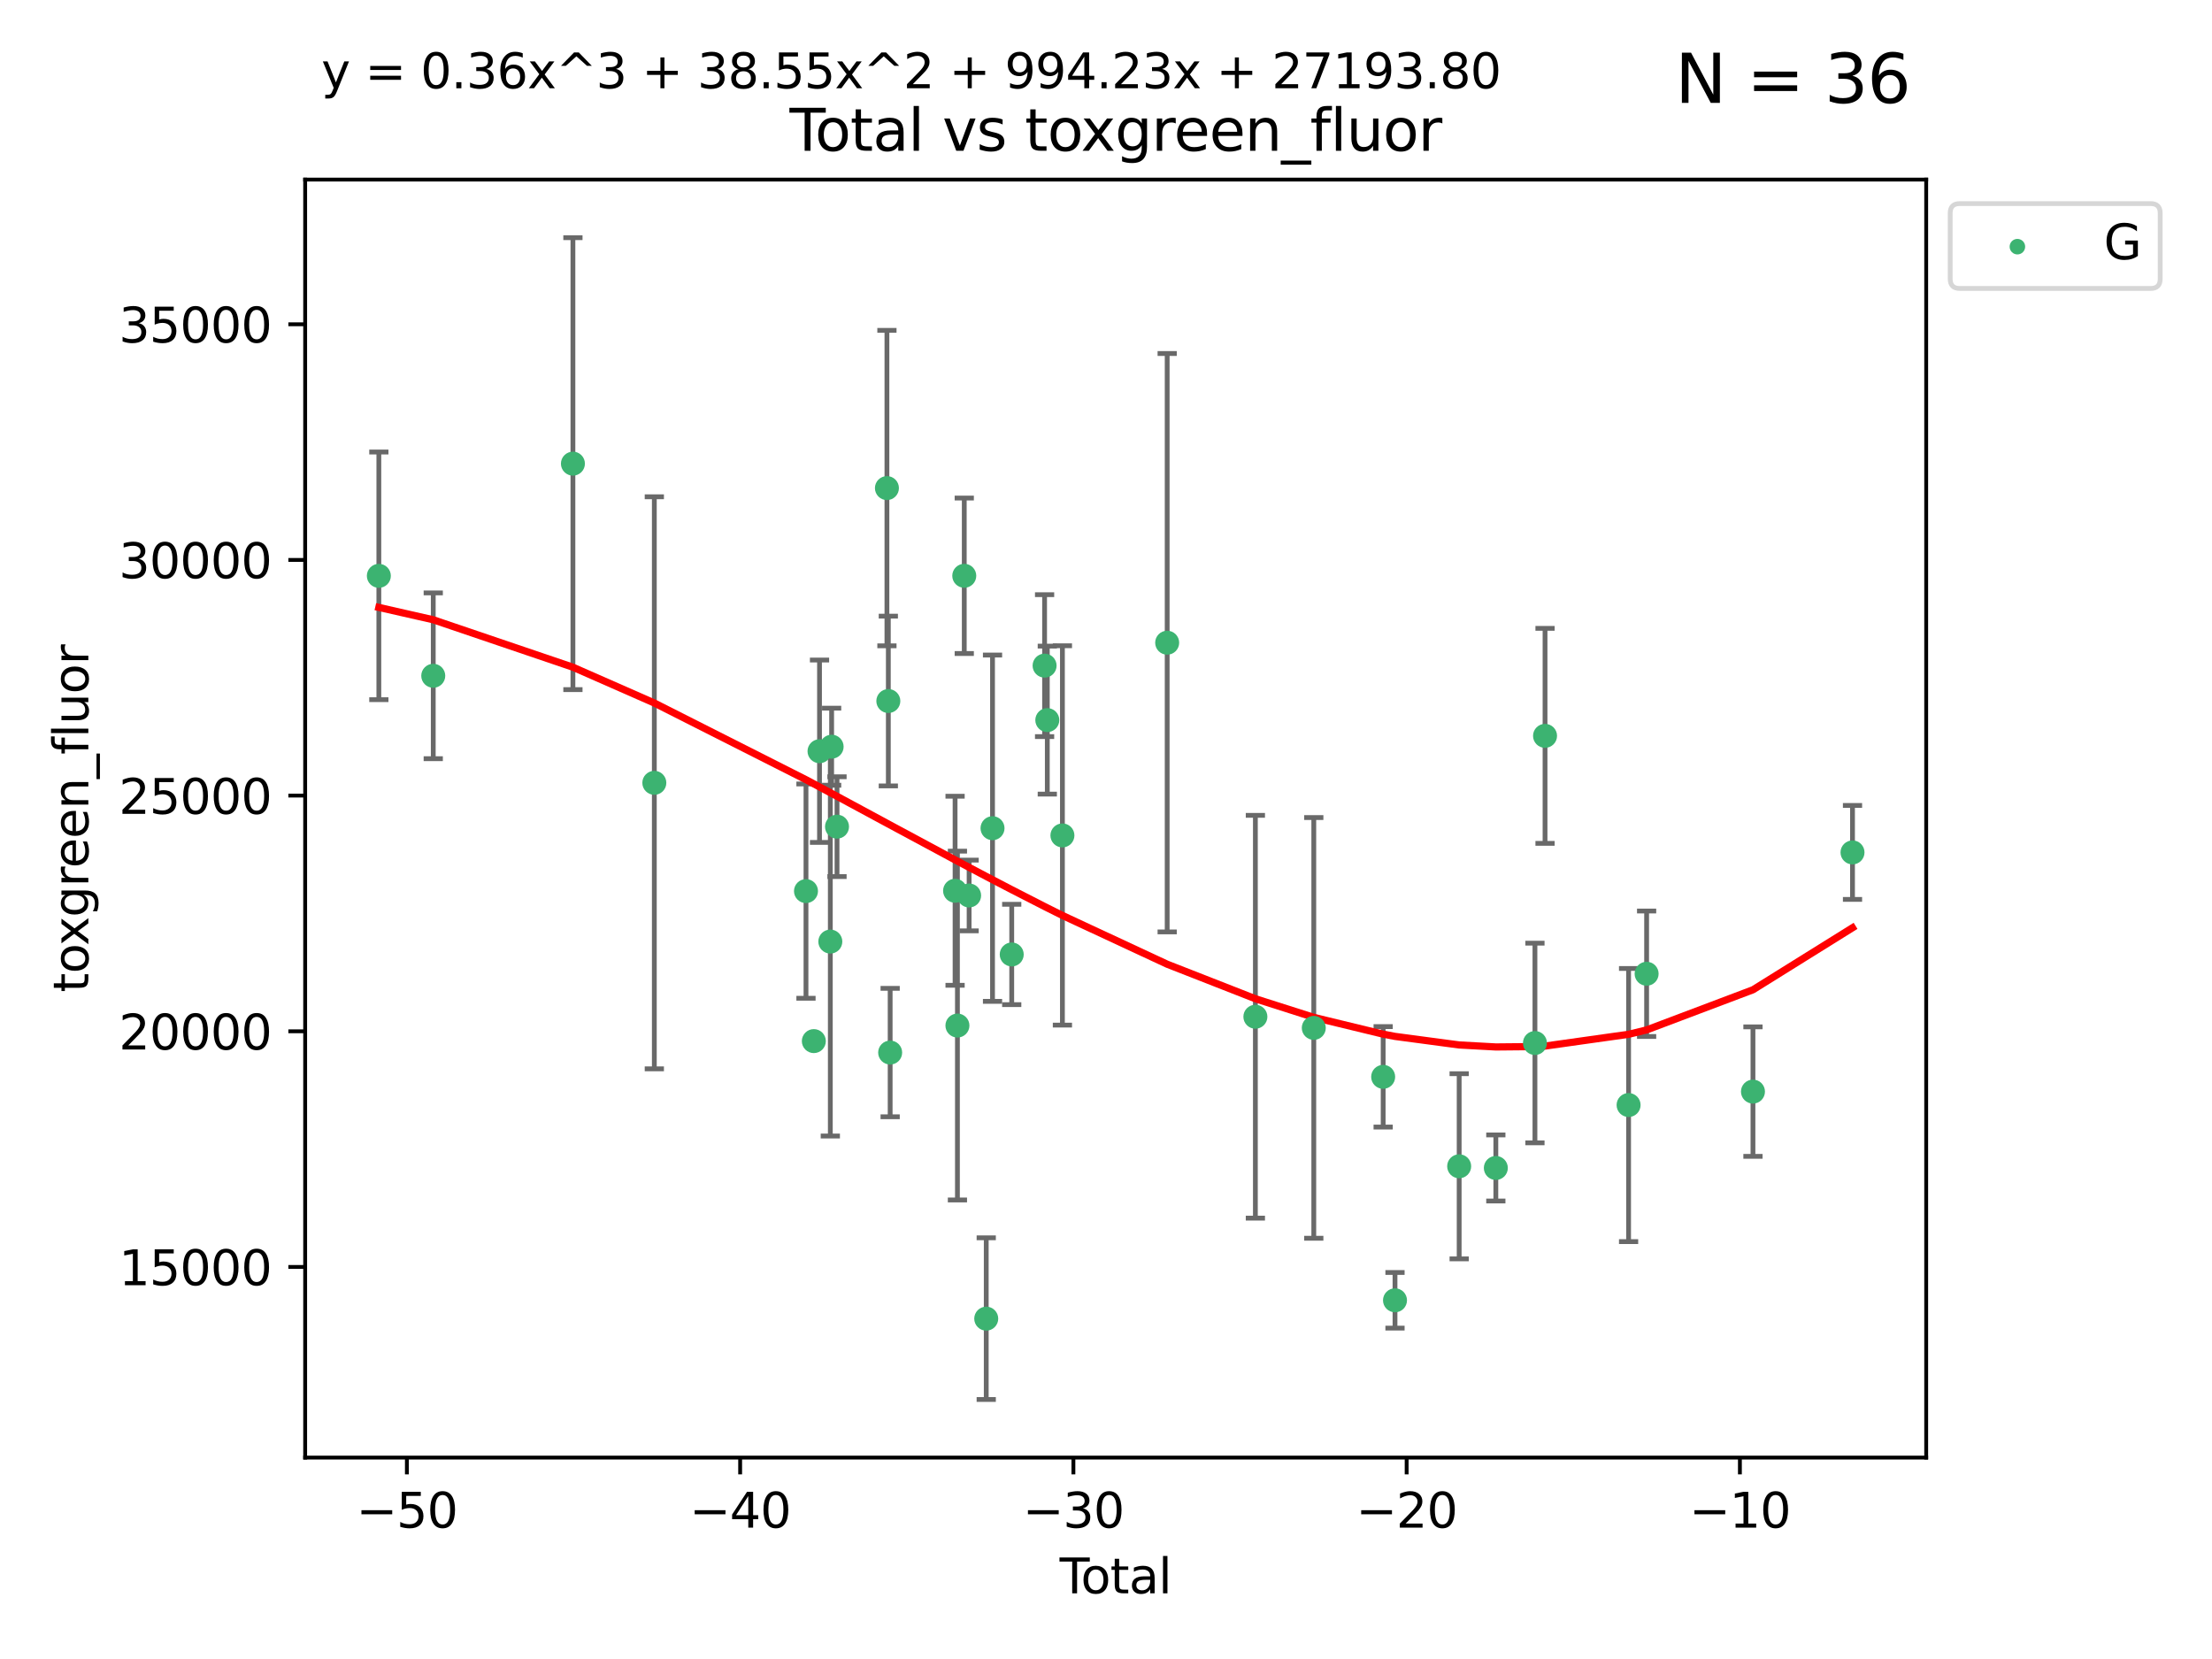 <?xml version="1.0" encoding="utf-8" standalone="no"?>
<!DOCTYPE svg PUBLIC "-//W3C//DTD SVG 1.1//EN"
  "http://www.w3.org/Graphics/SVG/1.1/DTD/svg11.dtd">
<svg xmlns:xlink="http://www.w3.org/1999/xlink" width="460.8pt" height="345.6pt" viewBox="0 0 460.8 345.6" xmlns="http://www.w3.org/2000/svg" version="1.1">
 <defs>
  <style type="text/css">*{stroke-linejoin: round; stroke-linecap: butt}</style>
 </defs>
 <g id="figure_1">
  <g id="patch_1">
   <path d="M 0 345.6 
L 460.8 345.6 
L 460.8 0 
L 0 0 
z
" style="fill: #ffffff"/>
  </g>
  <g id="axes_1">
   <g id="patch_2">
    <path d="M 63.571 303.64 
L 401.26 303.64 
L 401.26 37.411 
L 63.571 37.411 
z
" style="fill: #ffffff"/>
   </g>
   <g id="PathCollection_1">
    <defs>
     <path id="mb8f45642dd" d="M 0 1.118 
C 0.297 1.118 0.581 1 0.791 0.791 
C 1 0.581 1.118 0.297 1.118 0 
C 1.118 -0.297 1 -0.581 0.791 -0.791 
C 0.581 -1 0.297 -1.118 0 -1.118 
C -0.297 -1.118 -0.581 -1 -0.791 -0.791 
C -1 -0.581 -1.118 -0.297 -1.118 0 
C -1.118 0.297 -1 0.581 -0.791 0.791 
C -0.581 1 -0.297 1.118 0 1.118 
z
" style="stroke: #3cb371"/>
    </defs>
    <g clip-path="url(#pf725996d09)">
     <use xlink:href="#mb8f45642dd" x="78.921" y="119.959" style="fill: #3cb371; stroke: #3cb371"/>
     <use xlink:href="#mb8f45642dd" x="90.255" y="140.778" style="fill: #3cb371; stroke: #3cb371"/>
     <use xlink:href="#mb8f45642dd" x="119.35" y="96.586" style="fill: #3cb371; stroke: #3cb371"/>
     <use xlink:href="#mb8f45642dd" x="136.309" y="163.076" style="fill: #3cb371; stroke: #3cb371"/>
     <use xlink:href="#mb8f45642dd" x="167.902" y="185.634" style="fill: #3cb371; stroke: #3cb371"/>
     <use xlink:href="#mb8f45642dd" x="169.538" y="216.881" style="fill: #3cb371; stroke: #3cb371"/>
     <use xlink:href="#mb8f45642dd" x="170.721" y="156.494" style="fill: #3cb371; stroke: #3cb371"/>
     <use xlink:href="#mb8f45642dd" x="172.971" y="196.148" style="fill: #3cb371; stroke: #3cb371"/>
     <use xlink:href="#mb8f45642dd" x="173.244" y="155.55" style="fill: #3cb371; stroke: #3cb371"/>
     <use xlink:href="#mb8f45642dd" x="174.365" y="172.208" style="fill: #3cb371; stroke: #3cb371"/>
     <use xlink:href="#mb8f45642dd" x="184.763" y="101.677" style="fill: #3cb371; stroke: #3cb371"/>
     <use xlink:href="#mb8f45642dd" x="185.056" y="146.037" style="fill: #3cb371; stroke: #3cb371"/>
     <use xlink:href="#mb8f45642dd" x="185.436" y="219.268" style="fill: #3cb371; stroke: #3cb371"/>
     <use xlink:href="#mb8f45642dd" x="198.96" y="185.562" style="fill: #3cb371; stroke: #3cb371"/>
     <use xlink:href="#mb8f45642dd" x="199.45" y="213.642" style="fill: #3cb371; stroke: #3cb371"/>
     <use xlink:href="#mb8f45642dd" x="200.874" y="119.948" style="fill: #3cb371; stroke: #3cb371"/>
     <use xlink:href="#mb8f45642dd" x="201.885" y="186.545" style="fill: #3cb371; stroke: #3cb371"/>
     <use xlink:href="#mb8f45642dd" x="205.451" y="274.699" style="fill: #3cb371; stroke: #3cb371"/>
     <use xlink:href="#mb8f45642dd" x="206.761" y="172.53" style="fill: #3cb371; stroke: #3cb371"/>
     <use xlink:href="#mb8f45642dd" x="210.761" y="198.832" style="fill: #3cb371; stroke: #3cb371"/>
     <use xlink:href="#mb8f45642dd" x="217.607" y="138.664" style="fill: #3cb371; stroke: #3cb371"/>
     <use xlink:href="#mb8f45642dd" x="218.173" y="150.012" style="fill: #3cb371; stroke: #3cb371"/>
     <use xlink:href="#mb8f45642dd" x="221.321" y="174.034" style="fill: #3cb371; stroke: #3cb371"/>
     <use xlink:href="#mb8f45642dd" x="243.144" y="133.888" style="fill: #3cb371; stroke: #3cb371"/>
     <use xlink:href="#mb8f45642dd" x="261.519" y="211.804" style="fill: #3cb371; stroke: #3cb371"/>
     <use xlink:href="#mb8f45642dd" x="273.686" y="214.13" style="fill: #3cb371; stroke: #3cb371"/>
     <use xlink:href="#mb8f45642dd" x="288.138" y="224.325" style="fill: #3cb371; stroke: #3cb371"/>
     <use xlink:href="#mb8f45642dd" x="290.604" y="270.877" style="fill: #3cb371; stroke: #3cb371"/>
     <use xlink:href="#mb8f45642dd" x="303.971" y="242.958" style="fill: #3cb371; stroke: #3cb371"/>
     <use xlink:href="#mb8f45642dd" x="311.61" y="243.308" style="fill: #3cb371; stroke: #3cb371"/>
     <use xlink:href="#mb8f45642dd" x="319.757" y="217.279" style="fill: #3cb371; stroke: #3cb371"/>
     <use xlink:href="#mb8f45642dd" x="321.86" y="153.291" style="fill: #3cb371; stroke: #3cb371"/>
     <use xlink:href="#mb8f45642dd" x="339.265" y="230.198" style="fill: #3cb371; stroke: #3cb371"/>
     <use xlink:href="#mb8f45642dd" x="343.02" y="202.851" style="fill: #3cb371; stroke: #3cb371"/>
     <use xlink:href="#mb8f45642dd" x="365.174" y="227.4" style="fill: #3cb371; stroke: #3cb371"/>
     <use xlink:href="#mb8f45642dd" x="385.911" y="177.574" style="fill: #3cb371; stroke: #3cb371"/>
    </g>
   </g>
   <g id="matplotlib.axis_1">
    <g id="xtick_1">
     <g id="line2d_1">
      <defs>
       <path id="mb63e34c18c" d="M 0 0 
L 0 3.5 
" style="stroke: #000000; stroke-width: 0.8"/>
      </defs>
      <g>
       <use xlink:href="#mb63e34c18c" x="84.763" y="303.64" style="stroke: #000000; stroke-width: 0.8"/>
      </g>
     </g>
     <g id="text_1">
      <!-- −50 -->
      <g transform="translate(74.211 318.238)scale(0.1 -0.1)">
       <defs>
        <path id="DejaVuSans-2212" d="M 678 2272 
L 4684 2272 
L 4684 1741 
L 678 1741 
L 678 2272 
z
" transform="scale(0.016)"/>
        <path id="DejaVuSans-35" d="M 691 4666 
L 3169 4666 
L 3169 4134 
L 1269 4134 
L 1269 2991 
Q 1406 3038 1543 3061 
Q 1681 3084 1819 3084 
Q 2600 3084 3056 2656 
Q 3513 2228 3513 1497 
Q 3513 744 3044 326 
Q 2575 -91 1722 -91 
Q 1428 -91 1123 -41 
Q 819 9 494 109 
L 494 744 
Q 775 591 1075 516 
Q 1375 441 1709 441 
Q 2250 441 2565 725 
Q 2881 1009 2881 1497 
Q 2881 1984 2565 2268 
Q 2250 2553 1709 2553 
Q 1456 2553 1204 2497 
Q 953 2441 691 2322 
L 691 4666 
z
" transform="scale(0.016)"/>
        <path id="DejaVuSans-30" d="M 2034 4250 
Q 1547 4250 1301 3770 
Q 1056 3291 1056 2328 
Q 1056 1369 1301 889 
Q 1547 409 2034 409 
Q 2525 409 2770 889 
Q 3016 1369 3016 2328 
Q 3016 3291 2770 3770 
Q 2525 4250 2034 4250 
z
M 2034 4750 
Q 2819 4750 3233 4129 
Q 3647 3509 3647 2328 
Q 3647 1150 3233 529 
Q 2819 -91 2034 -91 
Q 1250 -91 836 529 
Q 422 1150 422 2328 
Q 422 3509 836 4129 
Q 1250 4750 2034 4750 
z
" transform="scale(0.016)"/>
       </defs>
       <use xlink:href="#DejaVuSans-2212"/>
       <use xlink:href="#DejaVuSans-35" x="83.789"/>
       <use xlink:href="#DejaVuSans-30" x="147.412"/>
      </g>
     </g>
    </g>
    <g id="xtick_2">
     <g id="line2d_2">
      <g>
       <use xlink:href="#mb63e34c18c" x="154.186" y="303.64" style="stroke: #000000; stroke-width: 0.8"/>
      </g>
     </g>
     <g id="text_2">
      <!-- −40 -->
      <g transform="translate(143.633 318.238)scale(0.1 -0.1)">
       <defs>
        <path id="DejaVuSans-34" d="M 2419 4116 
L 825 1625 
L 2419 1625 
L 2419 4116 
z
M 2253 4666 
L 3047 4666 
L 3047 1625 
L 3713 1625 
L 3713 1100 
L 3047 1100 
L 3047 0 
L 2419 0 
L 2419 1100 
L 313 1100 
L 313 1709 
L 2253 4666 
z
" transform="scale(0.016)"/>
       </defs>
       <use xlink:href="#DejaVuSans-2212"/>
       <use xlink:href="#DejaVuSans-34" x="83.789"/>
       <use xlink:href="#DejaVuSans-30" x="147.412"/>
      </g>
     </g>
    </g>
    <g id="xtick_3">
     <g id="line2d_3">
      <g>
       <use xlink:href="#mb63e34c18c" x="223.608" y="303.64" style="stroke: #000000; stroke-width: 0.8"/>
      </g>
     </g>
     <g id="text_3">
      <!-- −30 -->
      <g transform="translate(213.056 318.238)scale(0.1 -0.1)">
       <defs>
        <path id="DejaVuSans-33" d="M 2597 2516 
Q 3050 2419 3304 2112 
Q 3559 1806 3559 1356 
Q 3559 666 3084 287 
Q 2609 -91 1734 -91 
Q 1441 -91 1130 -33 
Q 819 25 488 141 
L 488 750 
Q 750 597 1062 519 
Q 1375 441 1716 441 
Q 2309 441 2620 675 
Q 2931 909 2931 1356 
Q 2931 1769 2642 2001 
Q 2353 2234 1838 2234 
L 1294 2234 
L 1294 2753 
L 1863 2753 
Q 2328 2753 2575 2939 
Q 2822 3125 2822 3475 
Q 2822 3834 2567 4026 
Q 2313 4219 1838 4219 
Q 1578 4219 1281 4162 
Q 984 4106 628 3988 
L 628 4550 
Q 988 4650 1302 4700 
Q 1616 4750 1894 4750 
Q 2613 4750 3031 4423 
Q 3450 4097 3450 3541 
Q 3450 3153 3228 2886 
Q 3006 2619 2597 2516 
z
" transform="scale(0.016)"/>
       </defs>
       <use xlink:href="#DejaVuSans-2212"/>
       <use xlink:href="#DejaVuSans-33" x="83.789"/>
       <use xlink:href="#DejaVuSans-30" x="147.412"/>
      </g>
     </g>
    </g>
    <g id="xtick_4">
     <g id="line2d_4">
      <g>
       <use xlink:href="#mb63e34c18c" x="293.031" y="303.64" style="stroke: #000000; stroke-width: 0.8"/>
      </g>
     </g>
     <g id="text_4">
      <!-- −20 -->
      <g transform="translate(282.478 318.238)scale(0.1 -0.1)">
       <defs>
        <path id="DejaVuSans-32" d="M 1228 531 
L 3431 531 
L 3431 0 
L 469 0 
L 469 531 
Q 828 903 1448 1529 
Q 2069 2156 2228 2338 
Q 2531 2678 2651 2914 
Q 2772 3150 2772 3378 
Q 2772 3750 2511 3984 
Q 2250 4219 1831 4219 
Q 1534 4219 1204 4116 
Q 875 4013 500 3803 
L 500 4441 
Q 881 4594 1212 4672 
Q 1544 4750 1819 4750 
Q 2544 4750 2975 4387 
Q 3406 4025 3406 3419 
Q 3406 3131 3298 2873 
Q 3191 2616 2906 2266 
Q 2828 2175 2409 1742 
Q 1991 1309 1228 531 
z
" transform="scale(0.016)"/>
       </defs>
       <use xlink:href="#DejaVuSans-2212"/>
       <use xlink:href="#DejaVuSans-32" x="83.789"/>
       <use xlink:href="#DejaVuSans-30" x="147.412"/>
      </g>
     </g>
    </g>
    <g id="xtick_5">
     <g id="line2d_5">
      <g>
       <use xlink:href="#mb63e34c18c" x="362.453" y="303.64" style="stroke: #000000; stroke-width: 0.8"/>
      </g>
     </g>
     <g id="text_5">
      <!-- −10 -->
      <g transform="translate(351.901 318.238)scale(0.1 -0.1)">
       <defs>
        <path id="DejaVuSans-31" d="M 794 531 
L 1825 531 
L 1825 4091 
L 703 3866 
L 703 4441 
L 1819 4666 
L 2450 4666 
L 2450 531 
L 3481 531 
L 3481 0 
L 794 0 
L 794 531 
z
" transform="scale(0.016)"/>
       </defs>
       <use xlink:href="#DejaVuSans-2212"/>
       <use xlink:href="#DejaVuSans-31" x="83.789"/>
       <use xlink:href="#DejaVuSans-30" x="147.412"/>
      </g>
     </g>
    </g>
    <g id="text_6">
     <!-- Total -->
     <g transform="translate(220.739 331.917)scale(0.1 -0.1)">
      <defs>
       <path id="DejaVuSans-54" d="M -19 4666 
L 3928 4666 
L 3928 4134 
L 2272 4134 
L 2272 0 
L 1638 0 
L 1638 4134 
L -19 4134 
L -19 4666 
z
" transform="scale(0.016)"/>
       <path id="DejaVuSans-6f" d="M 1959 3097 
Q 1497 3097 1228 2736 
Q 959 2375 959 1747 
Q 959 1119 1226 758 
Q 1494 397 1959 397 
Q 2419 397 2687 759 
Q 2956 1122 2956 1747 
Q 2956 2369 2687 2733 
Q 2419 3097 1959 3097 
z
M 1959 3584 
Q 2709 3584 3137 3096 
Q 3566 2609 3566 1747 
Q 3566 888 3137 398 
Q 2709 -91 1959 -91 
Q 1206 -91 779 398 
Q 353 888 353 1747 
Q 353 2609 779 3096 
Q 1206 3584 1959 3584 
z
" transform="scale(0.016)"/>
       <path id="DejaVuSans-74" d="M 1172 4494 
L 1172 3500 
L 2356 3500 
L 2356 3053 
L 1172 3053 
L 1172 1153 
Q 1172 725 1289 603 
Q 1406 481 1766 481 
L 2356 481 
L 2356 0 
L 1766 0 
Q 1100 0 847 248 
Q 594 497 594 1153 
L 594 3053 
L 172 3053 
L 172 3500 
L 594 3500 
L 594 4494 
L 1172 4494 
z
" transform="scale(0.016)"/>
       <path id="DejaVuSans-61" d="M 2194 1759 
Q 1497 1759 1228 1600 
Q 959 1441 959 1056 
Q 959 750 1161 570 
Q 1363 391 1709 391 
Q 2188 391 2477 730 
Q 2766 1069 2766 1631 
L 2766 1759 
L 2194 1759 
z
M 3341 1997 
L 3341 0 
L 2766 0 
L 2766 531 
Q 2569 213 2275 61 
Q 1981 -91 1556 -91 
Q 1019 -91 701 211 
Q 384 513 384 1019 
Q 384 1609 779 1909 
Q 1175 2209 1959 2209 
L 2766 2209 
L 2766 2266 
Q 2766 2663 2505 2880 
Q 2244 3097 1772 3097 
Q 1472 3097 1187 3025 
Q 903 2953 641 2809 
L 641 3341 
Q 956 3463 1253 3523 
Q 1550 3584 1831 3584 
Q 2591 3584 2966 3190 
Q 3341 2797 3341 1997 
z
" transform="scale(0.016)"/>
       <path id="DejaVuSans-6c" d="M 603 4863 
L 1178 4863 
L 1178 0 
L 603 0 
L 603 4863 
z
" transform="scale(0.016)"/>
      </defs>
      <use xlink:href="#DejaVuSans-54"/>
      <use xlink:href="#DejaVuSans-6f" x="44.084"/>
      <use xlink:href="#DejaVuSans-74" x="105.266"/>
      <use xlink:href="#DejaVuSans-61" x="144.475"/>
      <use xlink:href="#DejaVuSans-6c" x="205.754"/>
     </g>
    </g>
   </g>
   <g id="matplotlib.axis_2">
    <g id="ytick_1">
     <g id="line2d_6">
      <defs>
       <path id="me4b332984e" d="M 0 0 
L -3.5 0 
" style="stroke: #000000; stroke-width: 0.8"/>
      </defs>
      <g>
       <use xlink:href="#me4b332984e" x="63.571" y="263.928" style="stroke: #000000; stroke-width: 0.8"/>
      </g>
     </g>
     <g id="text_7">
      <!-- 15000 -->
      <g transform="translate(24.759 267.727)scale(0.1 -0.1)">
       <use xlink:href="#DejaVuSans-31"/>
       <use xlink:href="#DejaVuSans-35" x="63.623"/>
       <use xlink:href="#DejaVuSans-30" x="127.246"/>
       <use xlink:href="#DejaVuSans-30" x="190.869"/>
       <use xlink:href="#DejaVuSans-30" x="254.492"/>
      </g>
     </g>
    </g>
    <g id="ytick_2">
     <g id="line2d_7">
      <g>
       <use xlink:href="#me4b332984e" x="63.571" y="214.834" style="stroke: #000000; stroke-width: 0.8"/>
      </g>
     </g>
     <g id="text_8">
      <!-- 20000 -->
      <g transform="translate(24.759 218.633)scale(0.1 -0.1)">
       <use xlink:href="#DejaVuSans-32"/>
       <use xlink:href="#DejaVuSans-30" x="63.623"/>
       <use xlink:href="#DejaVuSans-30" x="127.246"/>
       <use xlink:href="#DejaVuSans-30" x="190.869"/>
       <use xlink:href="#DejaVuSans-30" x="254.492"/>
      </g>
     </g>
    </g>
    <g id="ytick_3">
     <g id="line2d_8">
      <g>
       <use xlink:href="#me4b332984e" x="63.571" y="165.739" style="stroke: #000000; stroke-width: 0.8"/>
      </g>
     </g>
     <g id="text_9">
      <!-- 25000 -->
      <g transform="translate(24.759 169.539)scale(0.1 -0.1)">
       <use xlink:href="#DejaVuSans-32"/>
       <use xlink:href="#DejaVuSans-35" x="63.623"/>
       <use xlink:href="#DejaVuSans-30" x="127.246"/>
       <use xlink:href="#DejaVuSans-30" x="190.869"/>
       <use xlink:href="#DejaVuSans-30" x="254.492"/>
      </g>
     </g>
    </g>
    <g id="ytick_4">
     <g id="line2d_9">
      <g>
       <use xlink:href="#me4b332984e" x="63.571" y="116.645" style="stroke: #000000; stroke-width: 0.8"/>
      </g>
     </g>
     <g id="text_10">
      <!-- 30000 -->
      <g transform="translate(24.759 120.444)scale(0.1 -0.1)">
       <use xlink:href="#DejaVuSans-33"/>
       <use xlink:href="#DejaVuSans-30" x="63.623"/>
       <use xlink:href="#DejaVuSans-30" x="127.246"/>
       <use xlink:href="#DejaVuSans-30" x="190.869"/>
       <use xlink:href="#DejaVuSans-30" x="254.492"/>
      </g>
     </g>
    </g>
    <g id="ytick_5">
     <g id="line2d_10">
      <g>
       <use xlink:href="#me4b332984e" x="63.571" y="67.551" style="stroke: #000000; stroke-width: 0.8"/>
      </g>
     </g>
     <g id="text_11">
      <!-- 35000 -->
      <g transform="translate(24.759 71.35)scale(0.1 -0.1)">
       <use xlink:href="#DejaVuSans-33"/>
       <use xlink:href="#DejaVuSans-35" x="63.623"/>
       <use xlink:href="#DejaVuSans-30" x="127.246"/>
       <use xlink:href="#DejaVuSans-30" x="190.869"/>
       <use xlink:href="#DejaVuSans-30" x="254.492"/>
      </g>
     </g>
    </g>
    <g id="text_12">
     <!-- toxgreen_fluor -->
     <g transform="translate(18.401 206.72)rotate(-90)scale(0.1 -0.1)">
      <defs>
       <path id="DejaVuSans-78" d="M 3513 3500 
L 2247 1797 
L 3578 0 
L 2900 0 
L 1881 1375 
L 863 0 
L 184 0 
L 1544 1831 
L 300 3500 
L 978 3500 
L 1906 2253 
L 2834 3500 
L 3513 3500 
z
" transform="scale(0.016)"/>
       <path id="DejaVuSans-67" d="M 2906 1791 
Q 2906 2416 2648 2759 
Q 2391 3103 1925 3103 
Q 1463 3103 1205 2759 
Q 947 2416 947 1791 
Q 947 1169 1205 825 
Q 1463 481 1925 481 
Q 2391 481 2648 825 
Q 2906 1169 2906 1791 
z
M 3481 434 
Q 3481 -459 3084 -895 
Q 2688 -1331 1869 -1331 
Q 1566 -1331 1297 -1286 
Q 1028 -1241 775 -1147 
L 775 -588 
Q 1028 -725 1275 -790 
Q 1522 -856 1778 -856 
Q 2344 -856 2625 -561 
Q 2906 -266 2906 331 
L 2906 616 
Q 2728 306 2450 153 
Q 2172 0 1784 0 
Q 1141 0 747 490 
Q 353 981 353 1791 
Q 353 2603 747 3093 
Q 1141 3584 1784 3584 
Q 2172 3584 2450 3431 
Q 2728 3278 2906 2969 
L 2906 3500 
L 3481 3500 
L 3481 434 
z
" transform="scale(0.016)"/>
       <path id="DejaVuSans-72" d="M 2631 2963 
Q 2534 3019 2420 3045 
Q 2306 3072 2169 3072 
Q 1681 3072 1420 2755 
Q 1159 2438 1159 1844 
L 1159 0 
L 581 0 
L 581 3500 
L 1159 3500 
L 1159 2956 
Q 1341 3275 1631 3429 
Q 1922 3584 2338 3584 
Q 2397 3584 2469 3576 
Q 2541 3569 2628 3553 
L 2631 2963 
z
" transform="scale(0.016)"/>
       <path id="DejaVuSans-65" d="M 3597 1894 
L 3597 1613 
L 953 1613 
Q 991 1019 1311 708 
Q 1631 397 2203 397 
Q 2534 397 2845 478 
Q 3156 559 3463 722 
L 3463 178 
Q 3153 47 2828 -22 
Q 2503 -91 2169 -91 
Q 1331 -91 842 396 
Q 353 884 353 1716 
Q 353 2575 817 3079 
Q 1281 3584 2069 3584 
Q 2775 3584 3186 3129 
Q 3597 2675 3597 1894 
z
M 3022 2063 
Q 3016 2534 2758 2815 
Q 2500 3097 2075 3097 
Q 1594 3097 1305 2825 
Q 1016 2553 972 2059 
L 3022 2063 
z
" transform="scale(0.016)"/>
       <path id="DejaVuSans-6e" d="M 3513 2113 
L 3513 0 
L 2938 0 
L 2938 2094 
Q 2938 2591 2744 2837 
Q 2550 3084 2163 3084 
Q 1697 3084 1428 2787 
Q 1159 2491 1159 1978 
L 1159 0 
L 581 0 
L 581 3500 
L 1159 3500 
L 1159 2956 
Q 1366 3272 1645 3428 
Q 1925 3584 2291 3584 
Q 2894 3584 3203 3211 
Q 3513 2838 3513 2113 
z
" transform="scale(0.016)"/>
       <path id="DejaVuSans-5f" d="M 3263 -1063 
L 3263 -1509 
L -63 -1509 
L -63 -1063 
L 3263 -1063 
z
" transform="scale(0.016)"/>
       <path id="DejaVuSans-66" d="M 2375 4863 
L 2375 4384 
L 1825 4384 
Q 1516 4384 1395 4259 
Q 1275 4134 1275 3809 
L 1275 3500 
L 2222 3500 
L 2222 3053 
L 1275 3053 
L 1275 0 
L 697 0 
L 697 3053 
L 147 3053 
L 147 3500 
L 697 3500 
L 697 3744 
Q 697 4328 969 4595 
Q 1241 4863 1831 4863 
L 2375 4863 
z
" transform="scale(0.016)"/>
       <path id="DejaVuSans-75" d="M 544 1381 
L 544 3500 
L 1119 3500 
L 1119 1403 
Q 1119 906 1312 657 
Q 1506 409 1894 409 
Q 2359 409 2629 706 
Q 2900 1003 2900 1516 
L 2900 3500 
L 3475 3500 
L 3475 0 
L 2900 0 
L 2900 538 
Q 2691 219 2414 64 
Q 2138 -91 1772 -91 
Q 1169 -91 856 284 
Q 544 659 544 1381 
z
M 1991 3584 
L 1991 3584 
z
" transform="scale(0.016)"/>
      </defs>
      <use xlink:href="#DejaVuSans-74"/>
      <use xlink:href="#DejaVuSans-6f" x="39.209"/>
      <use xlink:href="#DejaVuSans-78" x="97.266"/>
      <use xlink:href="#DejaVuSans-67" x="156.445"/>
      <use xlink:href="#DejaVuSans-72" x="219.922"/>
      <use xlink:href="#DejaVuSans-65" x="258.785"/>
      <use xlink:href="#DejaVuSans-65" x="320.309"/>
      <use xlink:href="#DejaVuSans-6e" x="381.832"/>
      <use xlink:href="#DejaVuSans-5f" x="445.211"/>
      <use xlink:href="#DejaVuSans-66" x="495.211"/>
      <use xlink:href="#DejaVuSans-6c" x="530.416"/>
      <use xlink:href="#DejaVuSans-75" x="558.199"/>
      <use xlink:href="#DejaVuSans-6f" x="621.578"/>
      <use xlink:href="#DejaVuSans-72" x="682.76"/>
     </g>
    </g>
   </g>
   <g id="LineCollection_1">
    <path d="M 78.921 145.755 
L 78.921 94.163 
" clip-path="url(#pf725996d09)" style="fill: none; stroke: #696969"/>
    <path d="M 90.255 158.047 
L 90.255 123.51 
" clip-path="url(#pf725996d09)" style="fill: none; stroke: #696969"/>
    <path d="M 119.35 143.66 
L 119.35 49.513 
" clip-path="url(#pf725996d09)" style="fill: none; stroke: #696969"/>
    <path d="M 136.309 222.66 
L 136.309 103.491 
" clip-path="url(#pf725996d09)" style="fill: none; stroke: #696969"/>
    <path d="M 167.902 207.956 
L 167.902 163.312 
" clip-path="url(#pf725996d09)" style="fill: none; stroke: #696969"/>
    <path d="M 169.538 217.552 
L 169.538 216.211 
" clip-path="url(#pf725996d09)" style="fill: none; stroke: #696969"/>
    <path d="M 170.721 175.489 
L 170.721 137.499 
" clip-path="url(#pf725996d09)" style="fill: none; stroke: #696969"/>
    <path d="M 172.971 236.655 
L 172.971 155.642 
" clip-path="url(#pf725996d09)" style="fill: none; stroke: #696969"/>
    <path d="M 173.244 163.577 
L 173.244 147.523 
" clip-path="url(#pf725996d09)" style="fill: none; stroke: #696969"/>
    <path d="M 174.365 182.602 
L 174.365 161.814 
" clip-path="url(#pf725996d09)" style="fill: none; stroke: #696969"/>
    <path d="M 184.763 134.535 
L 184.763 68.819 
" clip-path="url(#pf725996d09)" style="fill: none; stroke: #696969"/>
    <path d="M 185.056 163.72 
L 185.056 128.354 
" clip-path="url(#pf725996d09)" style="fill: none; stroke: #696969"/>
    <path d="M 185.436 232.646 
L 185.436 205.889 
" clip-path="url(#pf725996d09)" style="fill: none; stroke: #696969"/>
    <path d="M 198.96 205.256 
L 198.96 165.868 
" clip-path="url(#pf725996d09)" style="fill: none; stroke: #696969"/>
    <path d="M 199.45 249.975 
L 199.45 177.31 
" clip-path="url(#pf725996d09)" style="fill: none; stroke: #696969"/>
    <path d="M 200.874 136.139 
L 200.874 103.757 
" clip-path="url(#pf725996d09)" style="fill: none; stroke: #696969"/>
    <path d="M 201.885 193.913 
L 201.885 179.178 
" clip-path="url(#pf725996d09)" style="fill: none; stroke: #696969"/>
    <path d="M 205.451 291.539 
L 205.451 257.86 
" clip-path="url(#pf725996d09)" style="fill: none; stroke: #696969"/>
    <path d="M 206.761 208.6 
L 206.761 136.46 
" clip-path="url(#pf725996d09)" style="fill: none; stroke: #696969"/>
    <path d="M 210.761 209.28 
L 210.761 188.384 
" clip-path="url(#pf725996d09)" style="fill: none; stroke: #696969"/>
    <path d="M 217.607 153.444 
L 217.607 123.884 
" clip-path="url(#pf725996d09)" style="fill: none; stroke: #696969"/>
    <path d="M 218.173 165.427 
L 218.173 134.598 
" clip-path="url(#pf725996d09)" style="fill: none; stroke: #696969"/>
    <path d="M 221.321 213.544 
L 221.321 134.525 
" clip-path="url(#pf725996d09)" style="fill: none; stroke: #696969"/>
    <path d="M 243.144 194.133 
L 243.144 73.643 
" clip-path="url(#pf725996d09)" style="fill: none; stroke: #696969"/>
    <path d="M 261.519 253.759 
L 261.519 169.85 
" clip-path="url(#pf725996d09)" style="fill: none; stroke: #696969"/>
    <path d="M 273.686 257.949 
L 273.686 170.311 
" clip-path="url(#pf725996d09)" style="fill: none; stroke: #696969"/>
    <path d="M 288.138 234.788 
L 288.138 213.862 
" clip-path="url(#pf725996d09)" style="fill: none; stroke: #696969"/>
    <path d="M 290.604 276.674 
L 290.604 265.08 
" clip-path="url(#pf725996d09)" style="fill: none; stroke: #696969"/>
    <path d="M 303.971 262.241 
L 303.971 223.675 
" clip-path="url(#pf725996d09)" style="fill: none; stroke: #696969"/>
    <path d="M 311.61 250.186 
L 311.61 236.43 
" clip-path="url(#pf725996d09)" style="fill: none; stroke: #696969"/>
    <path d="M 319.757 238.077 
L 319.757 196.481 
" clip-path="url(#pf725996d09)" style="fill: none; stroke: #696969"/>
    <path d="M 321.86 175.685 
L 321.86 130.897 
" clip-path="url(#pf725996d09)" style="fill: none; stroke: #696969"/>
    <path d="M 339.265 258.649 
L 339.265 201.748 
" clip-path="url(#pf725996d09)" style="fill: none; stroke: #696969"/>
    <path d="M 343.02 215.916 
L 343.02 189.785 
" clip-path="url(#pf725996d09)" style="fill: none; stroke: #696969"/>
    <path d="M 365.174 240.887 
L 365.174 213.912 
" clip-path="url(#pf725996d09)" style="fill: none; stroke: #696969"/>
    <path d="M 385.911 187.363 
L 385.911 167.786 
" clip-path="url(#pf725996d09)" style="fill: none; stroke: #696969"/>
   </g>
   <g id="line2d_11">
    <defs>
     <path id="m363f122d9a" d="M 2 0 
L -2 -0 
" style="stroke: #696969"/>
    </defs>
    <g clip-path="url(#pf725996d09)">
     <use xlink:href="#m363f122d9a" x="78.921" y="145.755" style="fill: #696969; stroke: #696969"/>
     <use xlink:href="#m363f122d9a" x="90.255" y="158.047" style="fill: #696969; stroke: #696969"/>
     <use xlink:href="#m363f122d9a" x="119.35" y="143.66" style="fill: #696969; stroke: #696969"/>
     <use xlink:href="#m363f122d9a" x="136.309" y="222.66" style="fill: #696969; stroke: #696969"/>
     <use xlink:href="#m363f122d9a" x="167.902" y="207.956" style="fill: #696969; stroke: #696969"/>
     <use xlink:href="#m363f122d9a" x="169.538" y="217.552" style="fill: #696969; stroke: #696969"/>
     <use xlink:href="#m363f122d9a" x="170.721" y="175.489" style="fill: #696969; stroke: #696969"/>
     <use xlink:href="#m363f122d9a" x="172.971" y="236.655" style="fill: #696969; stroke: #696969"/>
     <use xlink:href="#m363f122d9a" x="173.244" y="163.577" style="fill: #696969; stroke: #696969"/>
     <use xlink:href="#m363f122d9a" x="174.365" y="182.602" style="fill: #696969; stroke: #696969"/>
     <use xlink:href="#m363f122d9a" x="184.763" y="134.535" style="fill: #696969; stroke: #696969"/>
     <use xlink:href="#m363f122d9a" x="185.056" y="163.72" style="fill: #696969; stroke: #696969"/>
     <use xlink:href="#m363f122d9a" x="185.436" y="232.646" style="fill: #696969; stroke: #696969"/>
     <use xlink:href="#m363f122d9a" x="198.96" y="205.256" style="fill: #696969; stroke: #696969"/>
     <use xlink:href="#m363f122d9a" x="199.45" y="249.975" style="fill: #696969; stroke: #696969"/>
     <use xlink:href="#m363f122d9a" x="200.874" y="136.139" style="fill: #696969; stroke: #696969"/>
     <use xlink:href="#m363f122d9a" x="201.885" y="193.913" style="fill: #696969; stroke: #696969"/>
     <use xlink:href="#m363f122d9a" x="205.451" y="291.539" style="fill: #696969; stroke: #696969"/>
     <use xlink:href="#m363f122d9a" x="206.761" y="208.6" style="fill: #696969; stroke: #696969"/>
     <use xlink:href="#m363f122d9a" x="210.761" y="209.28" style="fill: #696969; stroke: #696969"/>
     <use xlink:href="#m363f122d9a" x="217.607" y="153.444" style="fill: #696969; stroke: #696969"/>
     <use xlink:href="#m363f122d9a" x="218.173" y="165.427" style="fill: #696969; stroke: #696969"/>
     <use xlink:href="#m363f122d9a" x="221.321" y="213.544" style="fill: #696969; stroke: #696969"/>
     <use xlink:href="#m363f122d9a" x="243.144" y="194.133" style="fill: #696969; stroke: #696969"/>
     <use xlink:href="#m363f122d9a" x="261.519" y="253.759" style="fill: #696969; stroke: #696969"/>
     <use xlink:href="#m363f122d9a" x="273.686" y="257.949" style="fill: #696969; stroke: #696969"/>
     <use xlink:href="#m363f122d9a" x="288.138" y="234.788" style="fill: #696969; stroke: #696969"/>
     <use xlink:href="#m363f122d9a" x="290.604" y="276.674" style="fill: #696969; stroke: #696969"/>
     <use xlink:href="#m363f122d9a" x="303.971" y="262.241" style="fill: #696969; stroke: #696969"/>
     <use xlink:href="#m363f122d9a" x="311.61" y="250.186" style="fill: #696969; stroke: #696969"/>
     <use xlink:href="#m363f122d9a" x="319.757" y="238.077" style="fill: #696969; stroke: #696969"/>
     <use xlink:href="#m363f122d9a" x="321.86" y="175.685" style="fill: #696969; stroke: #696969"/>
     <use xlink:href="#m363f122d9a" x="339.265" y="258.649" style="fill: #696969; stroke: #696969"/>
     <use xlink:href="#m363f122d9a" x="343.02" y="215.916" style="fill: #696969; stroke: #696969"/>
     <use xlink:href="#m363f122d9a" x="365.174" y="240.887" style="fill: #696969; stroke: #696969"/>
     <use xlink:href="#m363f122d9a" x="385.911" y="187.363" style="fill: #696969; stroke: #696969"/>
    </g>
   </g>
   <g id="line2d_12">
    <g clip-path="url(#pf725996d09)">
     <use xlink:href="#m363f122d9a" x="78.921" y="94.163" style="fill: #696969; stroke: #696969"/>
     <use xlink:href="#m363f122d9a" x="90.255" y="123.51" style="fill: #696969; stroke: #696969"/>
     <use xlink:href="#m363f122d9a" x="119.35" y="49.513" style="fill: #696969; stroke: #696969"/>
     <use xlink:href="#m363f122d9a" x="136.309" y="103.491" style="fill: #696969; stroke: #696969"/>
     <use xlink:href="#m363f122d9a" x="167.902" y="163.312" style="fill: #696969; stroke: #696969"/>
     <use xlink:href="#m363f122d9a" x="169.538" y="216.211" style="fill: #696969; stroke: #696969"/>
     <use xlink:href="#m363f122d9a" x="170.721" y="137.499" style="fill: #696969; stroke: #696969"/>
     <use xlink:href="#m363f122d9a" x="172.971" y="155.642" style="fill: #696969; stroke: #696969"/>
     <use xlink:href="#m363f122d9a" x="173.244" y="147.523" style="fill: #696969; stroke: #696969"/>
     <use xlink:href="#m363f122d9a" x="174.365" y="161.814" style="fill: #696969; stroke: #696969"/>
     <use xlink:href="#m363f122d9a" x="184.763" y="68.819" style="fill: #696969; stroke: #696969"/>
     <use xlink:href="#m363f122d9a" x="185.056" y="128.354" style="fill: #696969; stroke: #696969"/>
     <use xlink:href="#m363f122d9a" x="185.436" y="205.889" style="fill: #696969; stroke: #696969"/>
     <use xlink:href="#m363f122d9a" x="198.96" y="165.868" style="fill: #696969; stroke: #696969"/>
     <use xlink:href="#m363f122d9a" x="199.45" y="177.31" style="fill: #696969; stroke: #696969"/>
     <use xlink:href="#m363f122d9a" x="200.874" y="103.757" style="fill: #696969; stroke: #696969"/>
     <use xlink:href="#m363f122d9a" x="201.885" y="179.178" style="fill: #696969; stroke: #696969"/>
     <use xlink:href="#m363f122d9a" x="205.451" y="257.86" style="fill: #696969; stroke: #696969"/>
     <use xlink:href="#m363f122d9a" x="206.761" y="136.46" style="fill: #696969; stroke: #696969"/>
     <use xlink:href="#m363f122d9a" x="210.761" y="188.384" style="fill: #696969; stroke: #696969"/>
     <use xlink:href="#m363f122d9a" x="217.607" y="123.884" style="fill: #696969; stroke: #696969"/>
     <use xlink:href="#m363f122d9a" x="218.173" y="134.598" style="fill: #696969; stroke: #696969"/>
     <use xlink:href="#m363f122d9a" x="221.321" y="134.525" style="fill: #696969; stroke: #696969"/>
     <use xlink:href="#m363f122d9a" x="243.144" y="73.643" style="fill: #696969; stroke: #696969"/>
     <use xlink:href="#m363f122d9a" x="261.519" y="169.85" style="fill: #696969; stroke: #696969"/>
     <use xlink:href="#m363f122d9a" x="273.686" y="170.311" style="fill: #696969; stroke: #696969"/>
     <use xlink:href="#m363f122d9a" x="288.138" y="213.862" style="fill: #696969; stroke: #696969"/>
     <use xlink:href="#m363f122d9a" x="290.604" y="265.08" style="fill: #696969; stroke: #696969"/>
     <use xlink:href="#m363f122d9a" x="303.971" y="223.675" style="fill: #696969; stroke: #696969"/>
     <use xlink:href="#m363f122d9a" x="311.61" y="236.43" style="fill: #696969; stroke: #696969"/>
     <use xlink:href="#m363f122d9a" x="319.757" y="196.481" style="fill: #696969; stroke: #696969"/>
     <use xlink:href="#m363f122d9a" x="321.86" y="130.897" style="fill: #696969; stroke: #696969"/>
     <use xlink:href="#m363f122d9a" x="339.265" y="201.748" style="fill: #696969; stroke: #696969"/>
     <use xlink:href="#m363f122d9a" x="343.02" y="189.785" style="fill: #696969; stroke: #696969"/>
     <use xlink:href="#m363f122d9a" x="365.174" y="213.912" style="fill: #696969; stroke: #696969"/>
     <use xlink:href="#m363f122d9a" x="385.911" y="167.786" style="fill: #696969; stroke: #696969"/>
    </g>
   </g>
   <g id="line2d_13">
    <path d="M 78.921 126.536 
L 90.255 129.111 
L 119.35 138.992 
L 136.309 146.451 
L 167.902 162.425 
L 169.538 163.297 
L 170.721 163.93 
L 172.971 165.135 
L 173.244 165.282 
L 174.365 165.884 
L 184.763 171.494 
L 185.056 171.653 
L 185.436 171.858 
L 198.96 179.132 
L 199.45 179.393 
L 200.874 180.151 
L 201.885 180.688 
L 205.451 182.571 
L 206.761 183.259 
L 210.761 185.343 
L 217.607 188.845 
L 218.173 189.13 
L 221.321 190.703 
L 243.144 200.862 
L 261.519 208.057 
L 273.686 211.933 
L 288.138 215.435 
L 290.604 215.9 
L 303.971 217.683 
L 311.61 218.101 
L 319.757 218.026 
L 321.86 217.916 
L 339.265 215.462 
L 343.02 214.554 
L 365.174 206.189 
L 385.911 193.268 
" clip-path="url(#pf725996d09)" style="fill: none; stroke: #ff0000; stroke-width: 1.5; stroke-linecap: square"/>
   </g>
   <g id="line2d_14">
    <defs>
     <path id="m54158a68df" d="M 0 2 
C 0.53 2 1.039 1.789 1.414 1.414 
C 1.789 1.039 2 0.53 2 0 
C 2 -0.53 1.789 -1.039 1.414 -1.414 
C 1.039 -1.789 0.53 -2 0 -2 
C -0.53 -2 -1.039 -1.789 -1.414 -1.414 
C -1.789 -1.039 -2 -0.53 -2 0 
C -2 0.53 -1.789 1.039 -1.414 1.414 
C -1.039 1.789 -0.53 2 0 2 
z
" style="stroke: #3cb371"/>
    </defs>
    <g clip-path="url(#pf725996d09)">
     <use xlink:href="#m54158a68df" x="78.921" y="119.959" style="fill: #3cb371; stroke: #3cb371"/>
     <use xlink:href="#m54158a68df" x="90.255" y="140.778" style="fill: #3cb371; stroke: #3cb371"/>
     <use xlink:href="#m54158a68df" x="119.35" y="96.586" style="fill: #3cb371; stroke: #3cb371"/>
     <use xlink:href="#m54158a68df" x="136.309" y="163.076" style="fill: #3cb371; stroke: #3cb371"/>
     <use xlink:href="#m54158a68df" x="167.902" y="185.634" style="fill: #3cb371; stroke: #3cb371"/>
     <use xlink:href="#m54158a68df" x="169.538" y="216.881" style="fill: #3cb371; stroke: #3cb371"/>
     <use xlink:href="#m54158a68df" x="170.721" y="156.494" style="fill: #3cb371; stroke: #3cb371"/>
     <use xlink:href="#m54158a68df" x="172.971" y="196.148" style="fill: #3cb371; stroke: #3cb371"/>
     <use xlink:href="#m54158a68df" x="173.244" y="155.55" style="fill: #3cb371; stroke: #3cb371"/>
     <use xlink:href="#m54158a68df" x="174.365" y="172.208" style="fill: #3cb371; stroke: #3cb371"/>
     <use xlink:href="#m54158a68df" x="184.763" y="101.677" style="fill: #3cb371; stroke: #3cb371"/>
     <use xlink:href="#m54158a68df" x="185.056" y="146.037" style="fill: #3cb371; stroke: #3cb371"/>
     <use xlink:href="#m54158a68df" x="185.436" y="219.268" style="fill: #3cb371; stroke: #3cb371"/>
     <use xlink:href="#m54158a68df" x="198.96" y="185.562" style="fill: #3cb371; stroke: #3cb371"/>
     <use xlink:href="#m54158a68df" x="199.45" y="213.642" style="fill: #3cb371; stroke: #3cb371"/>
     <use xlink:href="#m54158a68df" x="200.874" y="119.948" style="fill: #3cb371; stroke: #3cb371"/>
     <use xlink:href="#m54158a68df" x="201.885" y="186.545" style="fill: #3cb371; stroke: #3cb371"/>
     <use xlink:href="#m54158a68df" x="205.451" y="274.699" style="fill: #3cb371; stroke: #3cb371"/>
     <use xlink:href="#m54158a68df" x="206.761" y="172.53" style="fill: #3cb371; stroke: #3cb371"/>
     <use xlink:href="#m54158a68df" x="210.761" y="198.832" style="fill: #3cb371; stroke: #3cb371"/>
     <use xlink:href="#m54158a68df" x="217.607" y="138.664" style="fill: #3cb371; stroke: #3cb371"/>
     <use xlink:href="#m54158a68df" x="218.173" y="150.012" style="fill: #3cb371; stroke: #3cb371"/>
     <use xlink:href="#m54158a68df" x="221.321" y="174.034" style="fill: #3cb371; stroke: #3cb371"/>
     <use xlink:href="#m54158a68df" x="243.144" y="133.888" style="fill: #3cb371; stroke: #3cb371"/>
     <use xlink:href="#m54158a68df" x="261.519" y="211.804" style="fill: #3cb371; stroke: #3cb371"/>
     <use xlink:href="#m54158a68df" x="273.686" y="214.13" style="fill: #3cb371; stroke: #3cb371"/>
     <use xlink:href="#m54158a68df" x="288.138" y="224.325" style="fill: #3cb371; stroke: #3cb371"/>
     <use xlink:href="#m54158a68df" x="290.604" y="270.877" style="fill: #3cb371; stroke: #3cb371"/>
     <use xlink:href="#m54158a68df" x="303.971" y="242.958" style="fill: #3cb371; stroke: #3cb371"/>
     <use xlink:href="#m54158a68df" x="311.61" y="243.308" style="fill: #3cb371; stroke: #3cb371"/>
     <use xlink:href="#m54158a68df" x="319.757" y="217.279" style="fill: #3cb371; stroke: #3cb371"/>
     <use xlink:href="#m54158a68df" x="321.86" y="153.291" style="fill: #3cb371; stroke: #3cb371"/>
     <use xlink:href="#m54158a68df" x="339.265" y="230.198" style="fill: #3cb371; stroke: #3cb371"/>
     <use xlink:href="#m54158a68df" x="343.02" y="202.851" style="fill: #3cb371; stroke: #3cb371"/>
     <use xlink:href="#m54158a68df" x="365.174" y="227.4" style="fill: #3cb371; stroke: #3cb371"/>
     <use xlink:href="#m54158a68df" x="385.911" y="177.574" style="fill: #3cb371; stroke: #3cb371"/>
    </g>
   </g>
   <g id="patch_3">
    <path d="M 63.571 303.64 
L 63.571 37.411 
" style="fill: none; stroke: #000000; stroke-width: 0.8; stroke-linejoin: miter; stroke-linecap: square"/>
   </g>
   <g id="patch_4">
    <path d="M 401.26 303.64 
L 401.26 37.411 
" style="fill: none; stroke: #000000; stroke-width: 0.8; stroke-linejoin: miter; stroke-linecap: square"/>
   </g>
   <g id="patch_5">
    <path d="M 63.571 303.64 
L 401.26 303.64 
" style="fill: none; stroke: #000000; stroke-width: 0.8; stroke-linejoin: miter; stroke-linecap: square"/>
   </g>
   <g id="patch_6">
    <path d="M 63.571 37.411 
L 401.26 37.411 
" style="fill: none; stroke: #000000; stroke-width: 0.8; stroke-linejoin: miter; stroke-linecap: square"/>
   </g>
   <g id="text_13">
    <!-- N = 36 -->
    <g transform="translate(348.964 21.426)scale(0.14 -0.14)">
     <defs>
      <path id="DejaVuSans-4e" d="M 628 4666 
L 1478 4666 
L 3547 763 
L 3547 4666 
L 4159 4666 
L 4159 0 
L 3309 0 
L 1241 3903 
L 1241 0 
L 628 0 
L 628 4666 
z
" transform="scale(0.016)"/>
      <path id="DejaVuSans-20" transform="scale(0.016)"/>
      <path id="DejaVuSans-3d" d="M 678 2906 
L 4684 2906 
L 4684 2381 
L 678 2381 
L 678 2906 
z
M 678 1631 
L 4684 1631 
L 4684 1100 
L 678 1100 
L 678 1631 
z
" transform="scale(0.016)"/>
      <path id="DejaVuSans-36" d="M 2113 2584 
Q 1688 2584 1439 2293 
Q 1191 2003 1191 1497 
Q 1191 994 1439 701 
Q 1688 409 2113 409 
Q 2538 409 2786 701 
Q 3034 994 3034 1497 
Q 3034 2003 2786 2293 
Q 2538 2584 2113 2584 
z
M 3366 4563 
L 3366 3988 
Q 3128 4100 2886 4159 
Q 2644 4219 2406 4219 
Q 1781 4219 1451 3797 
Q 1122 3375 1075 2522 
Q 1259 2794 1537 2939 
Q 1816 3084 2150 3084 
Q 2853 3084 3261 2657 
Q 3669 2231 3669 1497 
Q 3669 778 3244 343 
Q 2819 -91 2113 -91 
Q 1303 -91 875 529 
Q 447 1150 447 2328 
Q 447 3434 972 4092 
Q 1497 4750 2381 4750 
Q 2619 4750 2861 4703 
Q 3103 4656 3366 4563 
z
" transform="scale(0.016)"/>
     </defs>
     <use xlink:href="#DejaVuSans-4e"/>
     <use xlink:href="#DejaVuSans-20" x="74.805"/>
     <use xlink:href="#DejaVuSans-3d" x="106.592"/>
     <use xlink:href="#DejaVuSans-20" x="190.381"/>
     <use xlink:href="#DejaVuSans-33" x="222.168"/>
     <use xlink:href="#DejaVuSans-36" x="285.791"/>
    </g>
   </g>
   <g id="text_14">
    <!-- y = 0.36x^3 + 38.55x^2 + 994.23x + 27193.80 -->
    <g transform="translate(66.948 18.387)scale(0.1 -0.1)">
     <defs>
      <path id="DejaVuSans-79" d="M 2059 -325 
Q 1816 -950 1584 -1140 
Q 1353 -1331 966 -1331 
L 506 -1331 
L 506 -850 
L 844 -850 
Q 1081 -850 1212 -737 
Q 1344 -625 1503 -206 
L 1606 56 
L 191 3500 
L 800 3500 
L 1894 763 
L 2988 3500 
L 3597 3500 
L 2059 -325 
z
" transform="scale(0.016)"/>
      <path id="DejaVuSans-2e" d="M 684 794 
L 1344 794 
L 1344 0 
L 684 0 
L 684 794 
z
" transform="scale(0.016)"/>
      <path id="DejaVuSans-5e" d="M 2988 4666 
L 4684 2925 
L 4056 2925 
L 2681 4159 
L 1306 2925 
L 678 2925 
L 2375 4666 
L 2988 4666 
z
" transform="scale(0.016)"/>
      <path id="DejaVuSans-2b" d="M 2944 4013 
L 2944 2272 
L 4684 2272 
L 4684 1741 
L 2944 1741 
L 2944 0 
L 2419 0 
L 2419 1741 
L 678 1741 
L 678 2272 
L 2419 2272 
L 2419 4013 
L 2944 4013 
z
" transform="scale(0.016)"/>
      <path id="DejaVuSans-38" d="M 2034 2216 
Q 1584 2216 1326 1975 
Q 1069 1734 1069 1313 
Q 1069 891 1326 650 
Q 1584 409 2034 409 
Q 2484 409 2743 651 
Q 3003 894 3003 1313 
Q 3003 1734 2745 1975 
Q 2488 2216 2034 2216 
z
M 1403 2484 
Q 997 2584 770 2862 
Q 544 3141 544 3541 
Q 544 4100 942 4425 
Q 1341 4750 2034 4750 
Q 2731 4750 3128 4425 
Q 3525 4100 3525 3541 
Q 3525 3141 3298 2862 
Q 3072 2584 2669 2484 
Q 3125 2378 3379 2068 
Q 3634 1759 3634 1313 
Q 3634 634 3220 271 
Q 2806 -91 2034 -91 
Q 1263 -91 848 271 
Q 434 634 434 1313 
Q 434 1759 690 2068 
Q 947 2378 1403 2484 
z
M 1172 3481 
Q 1172 3119 1398 2916 
Q 1625 2713 2034 2713 
Q 2441 2713 2670 2916 
Q 2900 3119 2900 3481 
Q 2900 3844 2670 4047 
Q 2441 4250 2034 4250 
Q 1625 4250 1398 4047 
Q 1172 3844 1172 3481 
z
" transform="scale(0.016)"/>
      <path id="DejaVuSans-39" d="M 703 97 
L 703 672 
Q 941 559 1184 500 
Q 1428 441 1663 441 
Q 2288 441 2617 861 
Q 2947 1281 2994 2138 
Q 2813 1869 2534 1725 
Q 2256 1581 1919 1581 
Q 1219 1581 811 2004 
Q 403 2428 403 3163 
Q 403 3881 828 4315 
Q 1253 4750 1959 4750 
Q 2769 4750 3195 4129 
Q 3622 3509 3622 2328 
Q 3622 1225 3098 567 
Q 2575 -91 1691 -91 
Q 1453 -91 1209 -44 
Q 966 3 703 97 
z
M 1959 2075 
Q 2384 2075 2632 2365 
Q 2881 2656 2881 3163 
Q 2881 3666 2632 3958 
Q 2384 4250 1959 4250 
Q 1534 4250 1286 3958 
Q 1038 3666 1038 3163 
Q 1038 2656 1286 2365 
Q 1534 2075 1959 2075 
z
" transform="scale(0.016)"/>
      <path id="DejaVuSans-37" d="M 525 4666 
L 3525 4666 
L 3525 4397 
L 1831 0 
L 1172 0 
L 2766 4134 
L 525 4134 
L 525 4666 
z
" transform="scale(0.016)"/>
     </defs>
     <use xlink:href="#DejaVuSans-79"/>
     <use xlink:href="#DejaVuSans-20" x="59.18"/>
     <use xlink:href="#DejaVuSans-3d" x="90.967"/>
     <use xlink:href="#DejaVuSans-20" x="174.756"/>
     <use xlink:href="#DejaVuSans-30" x="206.543"/>
     <use xlink:href="#DejaVuSans-2e" x="270.166"/>
     <use xlink:href="#DejaVuSans-33" x="301.953"/>
     <use xlink:href="#DejaVuSans-36" x="365.576"/>
     <use xlink:href="#DejaVuSans-78" x="429.199"/>
     <use xlink:href="#DejaVuSans-5e" x="488.379"/>
     <use xlink:href="#DejaVuSans-33" x="572.168"/>
     <use xlink:href="#DejaVuSans-20" x="635.791"/>
     <use xlink:href="#DejaVuSans-2b" x="667.578"/>
     <use xlink:href="#DejaVuSans-20" x="751.367"/>
     <use xlink:href="#DejaVuSans-33" x="783.154"/>
     <use xlink:href="#DejaVuSans-38" x="846.777"/>
     <use xlink:href="#DejaVuSans-2e" x="910.4"/>
     <use xlink:href="#DejaVuSans-35" x="942.188"/>
     <use xlink:href="#DejaVuSans-35" x="1005.811"/>
     <use xlink:href="#DejaVuSans-78" x="1069.434"/>
     <use xlink:href="#DejaVuSans-5e" x="1128.613"/>
     <use xlink:href="#DejaVuSans-32" x="1212.402"/>
     <use xlink:href="#DejaVuSans-20" x="1276.025"/>
     <use xlink:href="#DejaVuSans-2b" x="1307.812"/>
     <use xlink:href="#DejaVuSans-20" x="1391.602"/>
     <use xlink:href="#DejaVuSans-39" x="1423.389"/>
     <use xlink:href="#DejaVuSans-39" x="1487.012"/>
     <use xlink:href="#DejaVuSans-34" x="1550.635"/>
     <use xlink:href="#DejaVuSans-2e" x="1614.258"/>
     <use xlink:href="#DejaVuSans-32" x="1646.045"/>
     <use xlink:href="#DejaVuSans-33" x="1709.668"/>
     <use xlink:href="#DejaVuSans-78" x="1773.291"/>
     <use xlink:href="#DejaVuSans-20" x="1832.471"/>
     <use xlink:href="#DejaVuSans-2b" x="1864.258"/>
     <use xlink:href="#DejaVuSans-20" x="1948.047"/>
     <use xlink:href="#DejaVuSans-32" x="1979.834"/>
     <use xlink:href="#DejaVuSans-37" x="2043.457"/>
     <use xlink:href="#DejaVuSans-31" x="2107.08"/>
     <use xlink:href="#DejaVuSans-39" x="2170.703"/>
     <use xlink:href="#DejaVuSans-33" x="2234.326"/>
     <use xlink:href="#DejaVuSans-2e" x="2297.949"/>
     <use xlink:href="#DejaVuSans-38" x="2329.736"/>
     <use xlink:href="#DejaVuSans-30" x="2393.359"/>
    </g>
   </g>
   <g id="text_15">
    <!-- Total vs toxgreen_fluor -->
    <g transform="translate(164.48 31.411)scale(0.12 -0.12)">
     <defs>
      <path id="DejaVuSans-76" d="M 191 3500 
L 800 3500 
L 1894 563 
L 2988 3500 
L 3597 3500 
L 2284 0 
L 1503 0 
L 191 3500 
z
" transform="scale(0.016)"/>
      <path id="DejaVuSans-73" d="M 2834 3397 
L 2834 2853 
Q 2591 2978 2328 3040 
Q 2066 3103 1784 3103 
Q 1356 3103 1142 2972 
Q 928 2841 928 2578 
Q 928 2378 1081 2264 
Q 1234 2150 1697 2047 
L 1894 2003 
Q 2506 1872 2764 1633 
Q 3022 1394 3022 966 
Q 3022 478 2636 193 
Q 2250 -91 1575 -91 
Q 1294 -91 989 -36 
Q 684 19 347 128 
L 347 722 
Q 666 556 975 473 
Q 1284 391 1588 391 
Q 1994 391 2212 530 
Q 2431 669 2431 922 
Q 2431 1156 2273 1281 
Q 2116 1406 1581 1522 
L 1381 1569 
Q 847 1681 609 1914 
Q 372 2147 372 2553 
Q 372 3047 722 3315 
Q 1072 3584 1716 3584 
Q 2034 3584 2315 3537 
Q 2597 3491 2834 3397 
z
" transform="scale(0.016)"/>
     </defs>
     <use xlink:href="#DejaVuSans-54"/>
     <use xlink:href="#DejaVuSans-6f" x="44.084"/>
     <use xlink:href="#DejaVuSans-74" x="105.266"/>
     <use xlink:href="#DejaVuSans-61" x="144.475"/>
     <use xlink:href="#DejaVuSans-6c" x="205.754"/>
     <use xlink:href="#DejaVuSans-20" x="233.537"/>
     <use xlink:href="#DejaVuSans-76" x="265.324"/>
     <use xlink:href="#DejaVuSans-73" x="324.504"/>
     <use xlink:href="#DejaVuSans-20" x="376.604"/>
     <use xlink:href="#DejaVuSans-74" x="408.391"/>
     <use xlink:href="#DejaVuSans-6f" x="447.6"/>
     <use xlink:href="#DejaVuSans-78" x="505.656"/>
     <use xlink:href="#DejaVuSans-67" x="564.836"/>
     <use xlink:href="#DejaVuSans-72" x="628.312"/>
     <use xlink:href="#DejaVuSans-65" x="667.176"/>
     <use xlink:href="#DejaVuSans-65" x="728.699"/>
     <use xlink:href="#DejaVuSans-6e" x="790.223"/>
     <use xlink:href="#DejaVuSans-5f" x="853.602"/>
     <use xlink:href="#DejaVuSans-66" x="903.602"/>
     <use xlink:href="#DejaVuSans-6c" x="938.807"/>
     <use xlink:href="#DejaVuSans-75" x="966.59"/>
     <use xlink:href="#DejaVuSans-6f" x="1029.969"/>
     <use xlink:href="#DejaVuSans-72" x="1091.15"/>
    </g>
   </g>
   <g id="legend_1">
    <g id="patch_7">
     <path d="M 408.26 60.089 
L 448.008 60.089 
Q 450.008 60.089 450.008 58.089 
L 450.008 44.411 
Q 450.008 42.411 448.008 42.411 
L 408.26 42.411 
Q 406.26 42.411 406.26 44.411 
L 406.26 58.089 
Q 406.26 60.089 408.26 60.089 
z
" style="fill: #ffffff; opacity: 0.8; stroke: #cccccc; stroke-linejoin: miter"/>
    </g>
    <g id="PathCollection_2">
     <g>
      <use xlink:href="#mb8f45642dd" x="420.26" y="51.385" style="fill: #3cb371; stroke: #3cb371"/>
     </g>
    </g>
    <g id="text_16">
     <!-- G -->
     <g transform="translate(438.26 54.01)scale(0.1 -0.1)">
      <defs>
       <path id="DejaVuSans-47" d="M 3809 666 
L 3809 1919 
L 2778 1919 
L 2778 2438 
L 4434 2438 
L 4434 434 
Q 4069 175 3628 42 
Q 3188 -91 2688 -91 
Q 1594 -91 976 548 
Q 359 1188 359 2328 
Q 359 3472 976 4111 
Q 1594 4750 2688 4750 
Q 3144 4750 3555 4637 
Q 3966 4525 4313 4306 
L 4313 3634 
Q 3963 3931 3569 4081 
Q 3175 4231 2741 4231 
Q 1884 4231 1454 3753 
Q 1025 3275 1025 2328 
Q 1025 1384 1454 906 
Q 1884 428 2741 428 
Q 3075 428 3337 486 
Q 3600 544 3809 666 
z
" transform="scale(0.016)"/>
      </defs>
      <use xlink:href="#DejaVuSans-47"/>
     </g>
    </g>
   </g>
  </g>
 </g>
 <defs>
  <clipPath id="pf725996d09">
   <rect x="63.571" y="37.411" width="337.689" height="266.229"/>
  </clipPath>
 </defs>
</svg>
